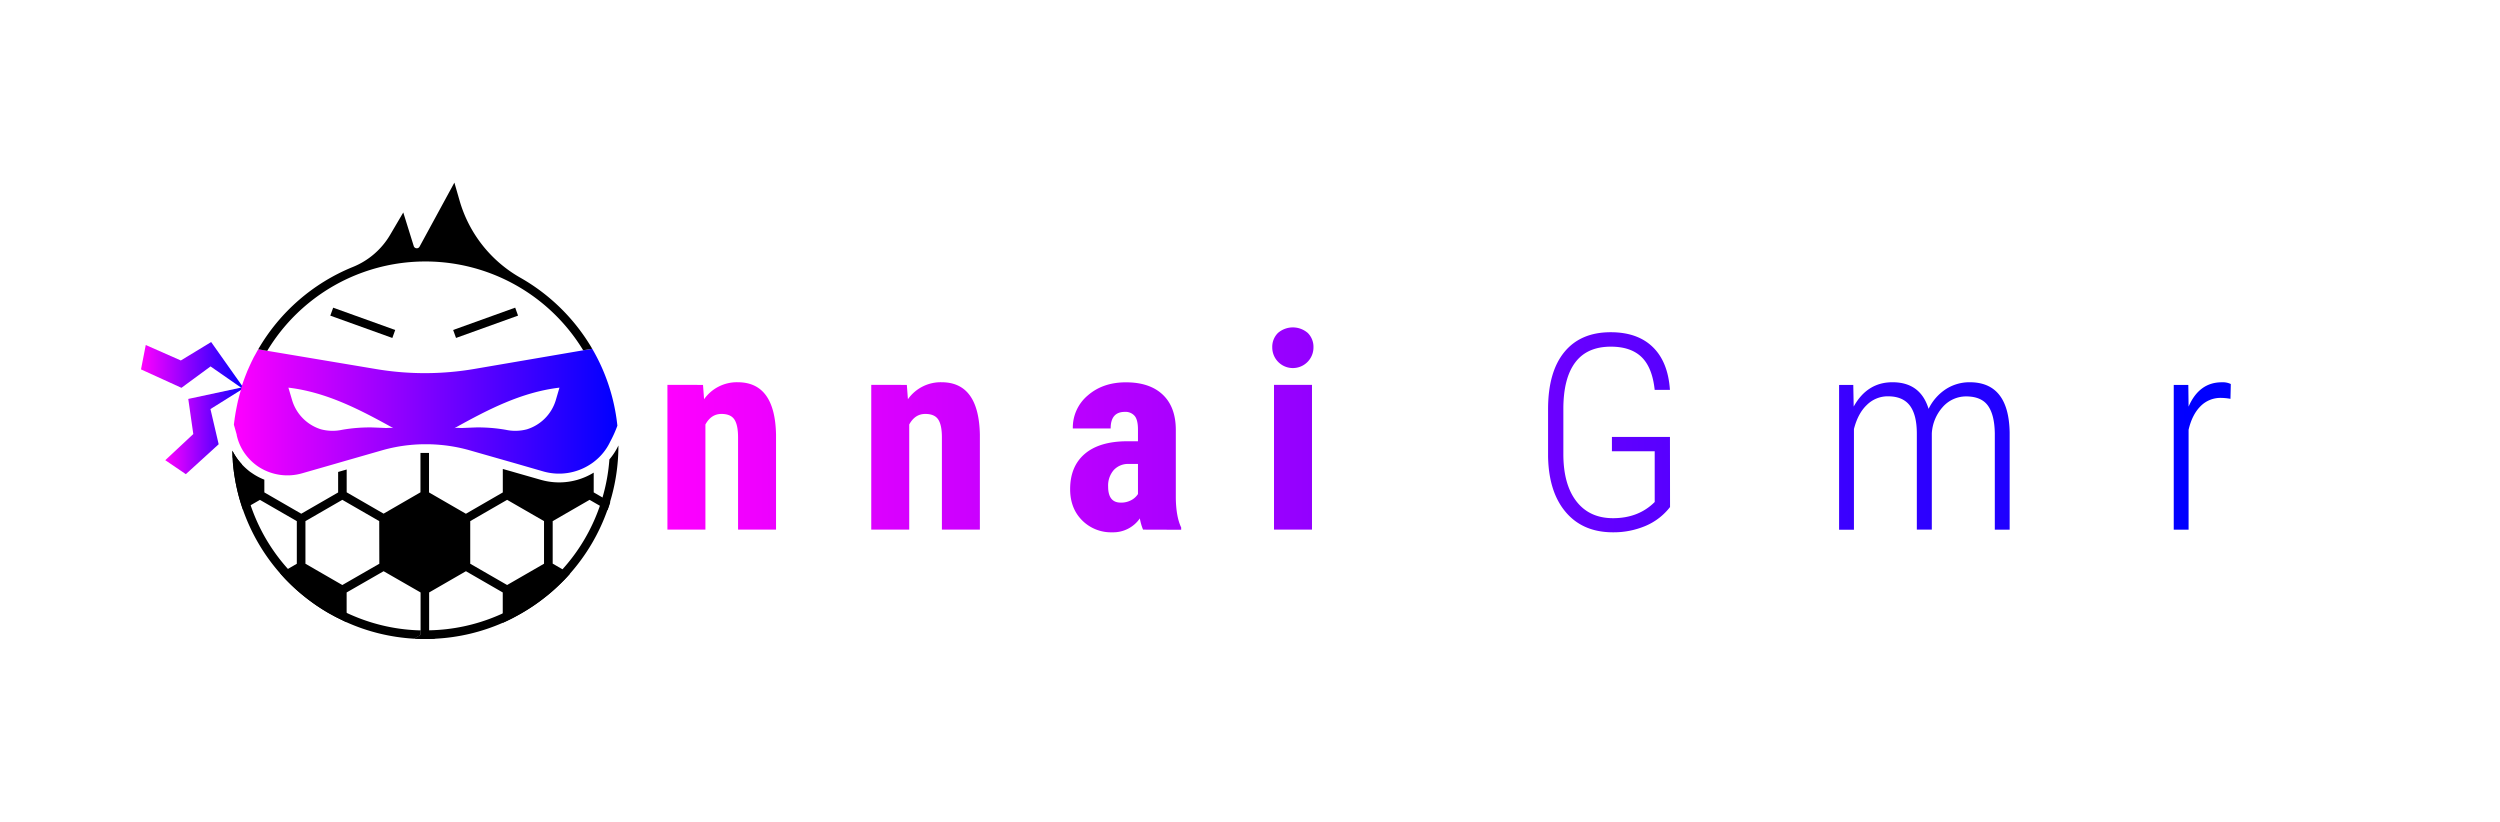 <svg id="Layer_1" data-name="Layer 1" xmlns="http://www.w3.org/2000/svg" xmlns:xlink="http://www.w3.org/1999/xlink" viewBox="0 0 1277.98 420"><defs><style>.cls-1{fill:url(#linear-gradient);}.cls-2{fill:url(#linear-gradient-2);}.cls-3{fill:url(#linear-gradient-3);}.cls-4{fill:url(#linear-gradient-4);}</style><linearGradient id="linear-gradient" x1="72.08" y1="187.31" x2="125.56" y2="187.31" gradientUnits="userSpaceOnUse"><stop offset="0" stop-color="#f0f"/><stop offset="1" stop-color="blue"/></linearGradient><linearGradient id="linear-gradient-2" x1="84.49" y1="219.96" x2="126.08" y2="219.96" xlink:href="#linear-gradient"/><linearGradient id="linear-gradient-3" x1="119.35" y1="210.61" x2="315.6" y2="210.61" xlink:href="#linear-gradient"/><linearGradient id="linear-gradient-4" x1="339.04" y1="233.17" x2="1121.09" y2="233.17" xlink:href="#linear-gradient"/></defs><title>Ninjatech Gaming horizontal gradient</title><path d="M308,254.31l-4.5-2.61V241.6a33.71,33.71,0,0,1-17.69,5,34.28,34.28,0,0,1-9.43-1.34l-12.52-3.58-2.31-.67-2.32-.65-2.2-.63v12l-18.86,10.9-18.86-10.9V231.54c-1.45,0-2.92,0-4.37,0v20.13l-18.85,10.9-18.87-10.9V240l-2.23.64-2.14.62v10.48L154,262.61l-18.87-10.9v-6.5a31.26,31.26,0,0,1-4.57-2.24c-.8-.47-1.56-1-2.32-1.51s-1.56-1.2-2.3-1.85a30.11,30.11,0,0,1-2.34-2.28,30.58,30.58,0,0,1-4.81-6.94c0,.57,0,1.15.07,1.73l0,.86c0,.36,0,.73.07,1.09s0,1,.1,1.49c0,.2,0,.39,0,.59a.2.2,0,0,0,0,.08,1.63,1.63,0,0,0,0,.23c0,.32.06.62.09.93s0,.46.07.7.06.66.1,1,.06.42.08.65.09.73.14,1.09c0,.2,0,.4.08.6.07.47.13.94.21,1.42s.16,1,.25,1.52a2.11,2.11,0,0,0,.06.36c.08.5.18,1,.27,1.47,0,0,0,.06,0,.1.07.38.14.77.24,1.15s.11.61.18.91.19.87.29,1.31.22,1,.33,1.45c.42,1.74.87,3.46,1.39,5.16.22.72.44,1.44.67,2.14s.47,1.42.71,2.11l3.86-2.22,4.83-2.78,18.85,10.88v21.78l-4.62,2.67h0l-3.86,2.23c.48.56,1,1.11,1.5,1.66s1,1.1,1.53,1.64,1.2,1.23,1.82,1.84h0c.49.49,1,1,1.51,1.46,1.36,1.3,2.76,2.55,4.2,3.76.66.55,1.33,1.1,2,1.63s1.09.87,1.64,1.29c.25.2.5.38.75.56l1.56,1.16.24.17c.68.49,1.37,1,2.05,1.44l1.73,1.14c.58.38,1.17.75,1.75,1.11s1.18.73,1.78,1.08,1.2.7,1.81,1,1.14.64,1.71.94,1.3.69,2,1,1.45.73,2.19,1.07l1.08.52c.36.18.74.33,1.1.5V302.86L196.1,292,215,302.86v21.77l-3.19,1.85c1.05,0,2.12.11,3.19.13l.92,0,1.56,0h1.89c1.09,0,2.17-.07,3.25-.12l-3.25-1.88V302.86L238.18,292,257,302.86v15.51c.75-.31,1.47-.66,2.19-1s1.46-.7,2.18-1.06,1.26-.63,1.88-1c1-.53,2-1.09,3-1.66.45-.25.89-.51,1.34-.78q2.37-1.4,4.66-2.93c1.82-1.22,3.59-2.49,5.31-3.82l1.1-.87c.66-.51,1.32-1,2-1.58l1.59-1.36c1.05-.9,2.07-1.84,3.09-2.81s2-1.94,3-2.94l1.55-1.63.75-.83.75-.83-3.86-2.25-5-2.9V266.39l18.86-10.88,5.34,3.08,3.85,2.22c.5-1.4,1-2.82,1.4-4.25ZM193.91,288.18,175,299.06l-18.86-10.88V266.39L175,255.51l18.86,10.88Zm46.47,0V266.39l18.86-10.88,18.86,10.88v21.78l-18.86,10.88Z"/><polygon class="cls-1" points="125.56 199.77 107.94 174.85 92.44 184.27 74.51 176.37 72.08 188.83 92.75 198.25 107.63 187.31 125.56 199.77"/><polygon class="cls-2" points="126.08 197.53 96.24 203.93 98.81 221.88 84.49 235.25 94.99 242.39 111.78 227.1 107.58 209.11 126.08 197.53"/><path d="M180.73,314.86q-1.77-.74-3.51-1.56h0c-.74-.34-1.47-.7-2.18-1.06v4.87l1.08.52,1.1.49a97.1,97.1,0,0,0,16.66,5.71,98.19,98.19,0,0,0,17.87,2.67l3.19-1.85v-2.4A93.53,93.53,0,0,1,180.73,314.86Zm0,0q-1.77-.74-3.51-1.56h0c-.74-.34-1.47-.7-2.18-1.06v4.87l1.08.52,1.1.49a97.1,97.1,0,0,0,16.66,5.71,98.19,98.19,0,0,0,17.87,2.67l3.19-1.85v-2.4A93.53,93.53,0,0,1,180.73,314.86Z"/><path d="M215,324.64l-3.2,1.85c1.06.05,2.12.1,3.2.12l.92,0,1.56,0h1.88c1.1,0,2.17-.06,3.26-.11A98.15,98.15,0,0,0,257,318.37c.74-.31,1.47-.65,2.19-1s1.46-.7,2.18-1.07a99.06,99.06,0,0,0,26.91-19.71l1.55-1.64c.5-.55,1-1.1,1.5-1.66a98.81,98.81,0,0,0,19.15-32.51c.5-1.4,1-2.82,1.39-4.25A98.9,98.9,0,0,0,316.13,228v-.28a32,32,0,0,1-4.61,7.13A93.67,93.67,0,0,1,308,254.31c-.41,1.43-.86,2.86-1.35,4.28q-1.05,3.06-2.33,6.08a93.7,93.7,0,0,1-16.83,26.41c-.5.56-1,1.11-1.52,1.66s-1,1.09-1.57,1.63l-.28.28a93.79,93.79,0,0,1-22.71,16.77c-.72.39-1.45.75-2.18,1.12s-1.45.7-2.19,1q-1.43.67-2.89,1.28a93.67,93.67,0,0,1-34.83,7.39l-1.88,0c-.83,0-1.67,0-2.49,0Z"/><path class="cls-3" d="M314.8,211.72a98.08,98.08,0,0,0-12.06-33.43l-4.62.78-55.78,9.55a149.62,149.62,0,0,1-49.8.09l-55.93-9.38h0l-4.61-.77c-.35.59-.68,1.18-1,1.78s-.65,1.19-1,1.8-.62,1.2-.92,1.81h0c-.31.61-.61,1.22-.89,1.84s-.58,1.24-.86,1.87-.66,1.5-1,2.25l0,.06-.22.54-.15.37-.22.56c-.25.64-.51,1.29-.74,1.93s-.39,1-.56,1.54c-.12.33-.23.66-.34,1l-.41,1.21h0s0,.1,0,.15-.12.35-.17.53-.07.22-.1.33h0l0,.09h0c-.07.21-.13.43-.2.64l-.11.37s0,.09,0,.14a1.17,1.17,0,0,0,0,.13h0c-.33,1.1-.64,2.21-.93,3.33-.13.47-.25,1-.37,1.44s-.25,1-.35,1.48c0,.22-.1.43-.15.64s0,.24-.07.35l0,.11c-.19.84-.35,1.67-.51,2.51-.12.63-.24,1.27-.35,1.91-.16,1-.31,1.91-.45,2.88,0,.32-.09.64-.13,1-.09.65-.17,1.3-.24,1.95.53,1.87,1.22,4.29,1.44,5.09l0,.13a.7.7,0,0,0,0,.08,25.42,25.42,0,0,0,2.3,6.39,1.16,1.16,0,0,0,.08.16,25,25,0,0,0,2.71,4.11,26.67,26.67,0,0,0,2.3,2.52,25.33,25.33,0,0,0,2.32,2c.5.39,1,.75,1.55,1.1a27.05,27.05,0,0,0,22.2,3.26l16.07-4.61,4.62-1.34,19.92-5.72a80.64,80.64,0,0,1,14.51-2.79c2.29-.23,4.57-.35,6.86-.39h1.67c2.34,0,4.65.12,7,.33A80.74,80.74,0,0,1,240,230.17l19.26,5.5,2.32.66,2.31.66,13.83,4A29.26,29.26,0,0,0,302,237.21c.59-.38,1.15-.78,1.69-1.21a28.05,28.05,0,0,0,2.32-2,26.39,26.39,0,0,0,2.3-2.49,27.33,27.33,0,0,0,3.43-5.34c.06-.15.14-.28.21-.43a61.52,61.52,0,0,0,3.65-8.12Q315.29,214.64,314.8,211.72Zm-117.57,7.07c-2.38-.1-4.78-.21-7.17-.29a81.51,81.51,0,0,0-15.23,1.22,23,23,0,0,1-10.79-.27,22.3,22.3,0,0,1-14.68-14.77l-1.93-6.52c19.63,2.33,36.83,11.37,53.85,20.82C200.43,218.49,198.19,218.83,197.23,218.78Zm86.85-14.11a22.33,22.33,0,0,1-14.69,14.77,23,23,0,0,1-10.79.27,81.51,81.51,0,0,0-15.23-1.22c-2.4.08-4.78.2-7.17.29-1,.05-3.2-.29-4.06.19,17-9.45,34.23-18.49,53.85-20.82Z"/><path d="M302.74,178.28l-4.62.78a94.38,94.38,0,0,0-161.51.27h0l-4.61-.77a99,99,0,0,1,48.43-42.11,39,39,0,0,0,19-16.4l6.72-11.44,5.34,17.14a1.62,1.62,0,0,0,3,.3l17.79-32.7,2.69,9.33A66.4,66.4,0,0,0,266.06,142,99.37,99.37,0,0,1,302.74,178.28Z"/><path d="M118.78,230.38q0,.87.06,1.74l0,.85c0,.37,0,.73.07,1.09s.05,1,.1,1.5c0,.29,0,.6.07.89s.05.62.08.93,0,.46.07.69.06.66.1,1,.05.43.07.65.09.73.14,1.09c0,.2.05.41.08.6.06.48.12.94.2,1.42s.15,1,.24,1.52a2.29,2.29,0,0,0,.06.37c.08.5.17,1,.26,1.47,0,0,0,.06,0,.09.07.39.14.77.23,1.16s.11.61.18.91.18.86.28,1.3.21,1,.34,1.45q.62,2.61,1.38,5.16c.21.71.45,1.43.67,2.14s.47,1.41.71,2.11a98.49,98.49,0,0,0,19,32.56c.49.56,1,1.12,1.5,1.67s1,1.1,1.53,1.64A98.93,98.93,0,0,0,172.85,316c.72.38,1.45.73,2.18,1.08v-4.87c-.73-.37-1.46-.75-2.18-1.14a94.12,94.12,0,0,1-22.1-16.44l-.51-.52c-.53-.54-1.06-1.08-1.56-1.63s-1-1.1-1.51-1.66a93.59,93.59,0,0,1-16.63-26.18c-.88-2.1-1.7-4.24-2.43-6.38-.24-.71-.48-1.42-.69-2.13s-.45-1.43-.65-2.15a92.62,92.62,0,0,1-3.18-16.68A30.38,30.38,0,0,1,118.78,230.38Z"/><line x1="201.29" y1="170.72" x2="169.58" y2="159.31"/><rect x="183.27" y="148.16" width="4.33" height="33.7" transform="translate(-32.61 283.64) rotate(-70.21)"/><line x1="232.39" y1="170.72" x2="264.1" y2="159.31"/><rect x="231.39" y="162.85" width="33.7" height="4.33" transform="translate(-41.21 93.79) rotate(-19.79)"/><path class="cls-4" d="M359.37,196.76l.55,7.32a20.52,20.52,0,0,1,17.16-8.68q19.08,0,19.62,26.73v48.61H377.29V223.57q0-6.29-1.88-9.13t-6.6-2.84q-5.27,0-8.21,5.4v53.74H341.18v-74Z"/><path class="cls-4" d="M410.58,177.62a10,10,0,0,1,2.87-7.38,11.65,11.65,0,0,1,15.32,0,10,10,0,0,1,2.87,7.38,10.53,10.53,0,1,1-21.06,0Zm20.31,93.12H411.47v-74h19.42Z"/><path class="cls-4" d="M463.57,196.76l.55,7.32a20.52,20.52,0,0,1,17.16-8.68q19.08,0,19.62,26.73v48.61H481.49V223.57q0-6.29-1.88-9.13T473,211.6q-5.27,0-8.21,5.4v53.74H445.38v-74Z"/><path class="cls-4" d="M535.16,196.76v77.95q0,12.65-5.81,19.28t-16.48,6.63a33,33,0,0,1-8.75-1.16L504,283.67a28.81,28.81,0,0,0,5.13.62q6.43,0,6.56-9V196.76Zm-20.72-19.14a10,10,0,0,1,2.87-7.38,11.65,11.65,0,0,1,15.32,0,10,10,0,0,1,2.87,7.38,10.53,10.53,0,1,1-21.06,0Z"/><path class="cls-4" d="M584.32,270.74a27,27,0,0,1-1.64-5.74,16.54,16.54,0,0,1-14.08,7.11A20.84,20.84,0,0,1,553.17,266q-6.12-6.15-6.12-15.93,0-11.62,7.42-18t21.37-6.5h5.88V219.6q0-5-1.71-7a6.13,6.13,0,0,0-5-2.05q-7.25,0-7.25,8.48H548.42a21.42,21.42,0,0,1,7.69-16.92q7.69-6.67,19.45-6.67,12.17,0,18.84,6.32t6.67,18.08v34.8q.14,9.57,2.74,15v1.16ZM572.9,256.93a10.79,10.79,0,0,0,5.47-1.3,9.18,9.18,0,0,0,3.35-3.08V237.17h-4.65a9.92,9.92,0,0,0-7.76,3.15,12.08,12.08,0,0,0-2.84,8.41Q566.47,256.93,572.9,256.93Z"/><path class="cls-4" d="M635.39,270.74H616v-105h19.42Z"/><path class="cls-4" d="M650.37,177.62a10,10,0,0,1,2.87-7.38,11.65,11.65,0,0,1,15.32,0,10,10,0,0,1,2.87,7.38,10.53,10.53,0,1,1-21.06,0Zm20.31,93.12H651.26v-74h19.42Z"/><path class="cls-4" d="M683.32,231.5q0-18.19,6.56-27.14t18.39-9q10.05,0,15.52,7.93l.75-6.56H742v74q0,14.15-7.93,21.64t-22.77,7.49a37.55,37.55,0,0,1-12.79-2.43q-6.7-2.43-10-6.19l6.5-13.4a20.46,20.46,0,0,0,7.11,4.68,21.67,21.67,0,0,0,8.27,1.81q6.49,0,9.33-3.11t2.91-10v-6.36a17.33,17.33,0,0,1-14.43,7.25q-11.83,0-18.29-9.2T683.32,237Zm19.35,4.85q0,10.26,2.67,14.94t8.48,4.68q5.95,0,8.82-4.31V216.32A9.69,9.69,0,0,0,714,211.6a9.2,9.2,0,0,0-8.51,4.72q-2.77,4.72-2.77,15.18Z"/><path class="cls-4" d="M853.71,259.19a31.19,31.19,0,0,1-12.58,9.67,41.8,41.8,0,0,1-16.61,3.25q-15.32,0-24.07-10.26t-9.09-28.44v-24.2q0-19.08,8.31-29.23t23.69-10.15q13.74,0,21.54,7.59t8.75,21.88h-7.79q-1.23-11.49-6.73-16.79t-15.69-5.3q-12.17,0-18.22,8.1t-6.05,23.76v23q0,15.59,6.67,24.2t18.7,8.62q13.06,0,21.33-8.27V230.68H824v-7.32h29.67Z"/><path class="cls-4" d="M913.6,270.74a48,48,0,0,1-1.37-10.26,24.36,24.36,0,0,1-8.79,8.58,23.25,23.25,0,0,1-11.66,3q-9.57,0-14.91-5.4t-5.33-15.38q0-10.87,7.42-17.23t20.48-6.43h12.72V217.34q0-7.93-3.93-11.38t-11.52-3.45a16.52,16.52,0,0,0-11.56,4.1,13.67,13.67,0,0,0-4.51,10.6l-7.59-.07a20.21,20.21,0,0,1,6.84-15.42q6.84-6.32,17.16-6.32,11.14,0,16.89,5.61t5.74,16.34v36.31q0,10.87,2,16.27v.82Zm-20.85-5.95a20.69,20.69,0,0,0,11.86-3.49,20.31,20.31,0,0,0,7.56-9.3V234h-12q-10.39.14-15.66,4.62a15,15,0,0,0-5.26,12.07Q879.21,264.8,892.75,264.8Z"/><path class="cls-4" d="M947.38,196.76l.21,11.08q6.9-12.44,19.83-12.44,14.29,0,18.46,13.61a25.18,25.18,0,0,1,9-10.19,22.31,22.31,0,0,1,12-3.42q20,0,20.44,25.71v49.64h-7.59V221.58q-.14-9.57-3.55-14.26t-11.21-4.68a15.92,15.92,0,0,0-11.9,5.47,22,22,0,0,0-5.54,13.4v49.23h-7.66v-49q0-9.71-3.59-14.43t-11.18-4.72A15.13,15.13,0,0,0,954.32,207q-4.55,4.31-6.6,12.31v51.48h-7.59v-74Z"/><path class="cls-4" d="M1071.54,272.11q-13.06,0-20.44-8.55t-7.52-24.34v-9q0-16.27,7.11-25.54t19.55-9.26q12,0,18.36,7.86t6.46,24.07v7.11h-44v4.17q0,12.72,5.44,19.62t15.35,6.91a22.08,22.08,0,0,0,17.71-8l4,5.06Q1086.31,272.11,1071.54,272.11Zm-1.3-69.6q-9,0-13.78,6.32t-5.3,18.49h36.31v-2Q1086.93,202.51,1070.25,202.51Z"/><path class="cls-4" d="M1140.19,203.88a28.31,28.31,0,0,0-4.79-.48,14.29,14.29,0,0,0-10.56,4.31q-4.27,4.31-6.05,12v51.07h-7.59v-74h7.45l.14,11.08q5.4-12.44,17-12.44a9.49,9.49,0,0,1,4.58.89Z"/><path class="cls-4" d="M1190.51,252.51a11,11,0,0,0-4-8.36q-4-3.58-13.44-7.85t-13.23-7.1a19.11,19.11,0,0,1-5.54-6.19,16.69,16.69,0,0,1-1.78-7.93,18.22,18.22,0,0,1,6.15-14.12q6.15-5.57,15.93-5.57,10.53,0,16.82,5.95t6.29,15.73h-7.59a13.85,13.85,0,0,0-4.31-10.43,15.52,15.52,0,0,0-11.21-4.14q-6.7,0-10.63,3.42a11.23,11.23,0,0,0-3.93,8.89,9.46,9.46,0,0,0,3,7.25q3,2.8,13,7.59,10.32,4.51,14.22,7.45a21,21,0,0,1,5.88,6.53,17.35,17.35,0,0,1,2,8.51q0,9.16-6.36,14.56t-16.75,5.4q-11,0-17.81-6a19.76,19.76,0,0,1-6.8-15.52h7.66q.34,6.87,4.62,10.65t12.34,3.78q7,0,11.21-3.41A11.07,11.07,0,0,0,1190.51,252.51Z"/></svg>